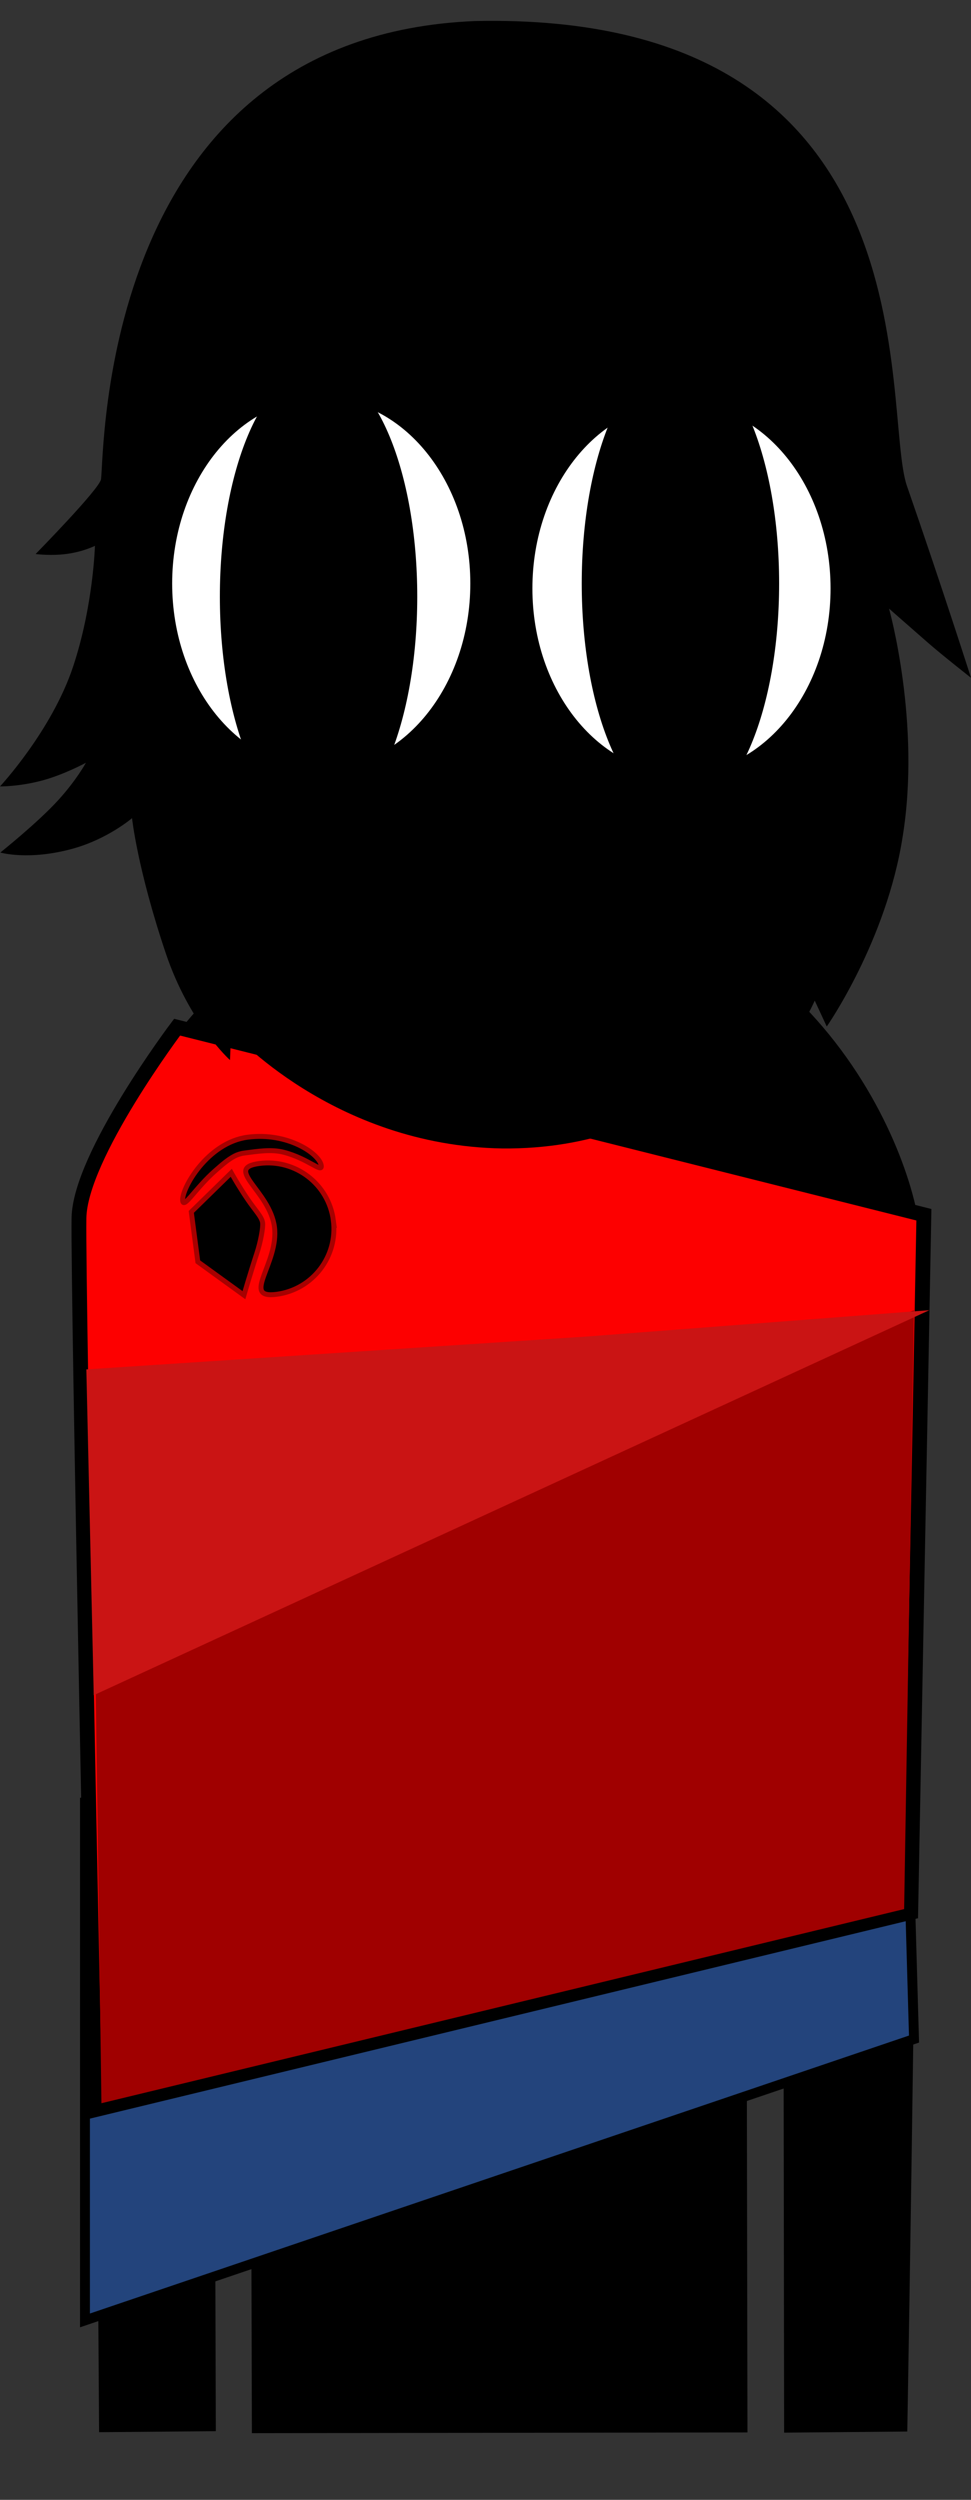 <svg version="1.1" xmlns="http://www.w3.org/2000/svg" xmlns:xlink="http://www.w3.org/1999/xlink" width="98.384" height="253.225" viewBox="0,0,98.384,253.225"><rect x="0" y="0" width="98.384" height="253.225" fill="#333333" stroke="none"/><g transform="translate(-190.512,-59.029)"><g data-paper-data="{&quot;isPaintingLayer&quot;:true}" fill-rule="nonzero" stroke-linejoin="miter" stroke-miterlimit="10" stroke-dasharray="" stroke-dashoffset="0" style="mix-blend-mode: normal"><path d="M201.545,304.392c0,0 -0.635,-94.384 -0.793,-118.012c-0.055,-8.153 8.187,-36.761 40.202,-36.921c31.602,-0.158 41.857,28.237 41.849,35.647c-0.077,46.243 -1.346,119.236 -1.346,119.236l-10.497,0.096l-0.159,-114.843c0,0 0.075,-3.099 -2.816,-3.154c-3.434,-0.065 -2.945,3.116 -2.945,3.116l0.205,114.87l-48.214,0.072l-0.305,-115.233c0,0 0.279,-2.919 -2.886,-2.934c-3.111,-0.015 -2.816,2.909 -2.816,2.909l0.353,115.067z" fill="#000000" stroke="#000000" stroke-width="2" stroke-linecap="butt"/><path d="M256.143,200.334c-0.571,0 -1.034,-0.463 -1.034,-1.034c0,-0.571 0.463,-1.034 1.034,-1.034c0.571,0 1.034,0.463 1.034,1.034c0,0.571 -0.463,1.034 -1.034,1.034z" fill="#000000" stroke="none" stroke-width="1.5" stroke-linecap="butt"/><path d="M199.122,294.078v-52.5l83,-11l1,35z" fill="#23457d" stroke="#000000" stroke-width="1" stroke-linecap="butt"/><path d="M250.883,204.569c-4.463,-0.314 -6.552,-1.794 -6.17,-2.58c0.118,-0.242 2.846,1.064 6.97,1.305c6.409,0.375 8.51,-0.632 8.51,-0.632v1.346c0,0 -2.413,1.047 -9.311,0.561z" fill="#000000" stroke="#000000" stroke-width="0" stroke-linecap="butt"/><path d="M223.07,199.3c0,-0.571 0.463,-1.034 1.034,-1.034c0.571,0 1.034,0.463 1.034,1.034c0,0.571 -0.463,1.034 -1.034,1.034c-0.571,0 -1.034,-0.463 -1.034,-1.034z" fill="#000000" stroke="none" stroke-width="1.5" stroke-linecap="butt"/><path d="M229.364,204.569c-6.897,0.486 -9.311,-0.561 -9.311,-0.561v-1.346c0,0 2.101,1.007 8.51,0.632c4.124,-0.241 6.853,-1.547 6.97,-1.305c0.383,0.786 -1.706,2.266 -6.17,2.58z" fill="#000000" stroke="#000000" stroke-width="0" stroke-linecap="butt"/><path d="M240.644,261.121c-0.819,0 -1.483,-0.664 -1.483,-1.483c0,-0.819 0.664,-1.483 1.483,-1.483c0.819,0 1.483,0.664 1.483,1.483c0,0.819 -0.664,1.483 -1.483,1.483z" data-paper-data="{&quot;index&quot;:null}" fill="#000000" stroke="none" stroke-width="1.5" stroke-linecap="butt"/><path d="M200.122,272.745c0,0 -1.727,-82.838 -1.608,-90.338c0.1,-6.285 9.942,-19.329 9.942,-19.329l75.667,19l-1.333,70.667z" fill="#ff0000" stroke="#000000" stroke-width="1.5" stroke-linecap="butt"/><path d="M200.789,272.078l-0.667,-48.333l83,-32l-1,60.667z" fill="#a10000" stroke="none" stroke-width="0" stroke-linecap="butt"/><path d="M200.011,230.745l-0.75,-33l50.75,-3.333l34.667,-2.667z" fill="#cc1414" stroke="#000000" stroke-width="0" stroke-linecap="butt"/><g fill="#000000" stroke="#a80000" stroke-width="0.5" stroke-linecap="butt"><path d="M224.287,182.64c0.481,3.66 -2.095,7.016 -5.755,7.498c-3.66,0.481 0.269,-3.168 -0.212,-6.827c-0.481,-3.66 -5.19,-5.944 -1.53,-6.425c3.66,-0.481 7.016,2.095 7.498,5.755z"/><path d="M210.558,186.844l-0.665,-5.054l4.049,-3.96c0,0 0.766,1.376 1.682,2.714c0.766,1.119 1.418,1.749 1.497,2.352c0.061,0.462 -0.197,1.916 -0.595,3.119c-0.644,1.95 -1.297,4.213 -1.297,4.213z"/><path d="M223.064,177.107c0.103,0.787 -1.314,-0.709 -3.787,-1.355c-1.264,-0.331 -2.658,-0.101 -4.036,0.08c-0.341,0.045 -0.685,0.158 -0.968,0.307c-0.711,0.374 -1.324,0.932 -1.919,1.451c-2.002,1.744 -3.222,3.917 -3.332,3.078c-0.156,-1.189 2.506,-5.909 6.579,-6.444c4.073,-0.536 7.307,1.695 7.463,2.884z"/></g><g><path d="M195.799,312.254v-253.225h91.182v253.225z" fill-opacity="0.01" fill="#000000" stroke="none" stroke-width="0" stroke-linecap="butt"/><path d="M194.118,115.152c0,0 6.494,-6.611 6.63,-7.578c0.355,-2.535 -0.177,-44.849 37.899,-46.413c47.033,-1.02 41.11,39.463 43.761,47.101c3.635,10.473 6.487,19.425 6.487,19.425c0,0 -2.916,-2.293 -4.299,-3.499c-1.29,-1.125 -4.006,-3.512 -4.006,-3.512c0,0 3.257,11.553 1.381,23.104c-1.646,10.585 -7.69,19.23 -7.69,19.23l-1.217,-2.621c0,0 -1.078,2.454 -2.276,3.721c-1.198,1.267 -3.623,3.252 -3.623,3.252l-0.097,-4.135c0,0 -7.439,12.3 -25.658,12.137c-17.182,-0.285 -27.472,-11.918 -27.472,-11.918l-0.122,2.964c0,0 -4.104,-3.676 -6.513,-10.837c-2.872,-8.536 -3.413,-13.668 -3.413,-13.668c0,0 -2.465,2.12 -6.024,3.097c-4.46,1.224 -7.32,0.385 -7.32,0.385c0,0 3.802,-3.033 5.884,-5.325c1.855,-2.041 2.789,-3.77 2.789,-3.77c0,0 -2.221,1.211 -4.46,1.806c-2.336,0.621 -4.247,0.593 -4.247,0.593c0,0 5.242,-5.624 7.408,-12.14c2.045,-6.153 2.212,-12.233 2.212,-12.233c0,0 -1.435,0.739 -3.509,0.888c-1.315,0.094 -2.506,-0.055 -2.506,-0.055z" fill="#000000" stroke="none" stroke-width="1.5" stroke-linecap="butt"/><path d="M213.228,120.843c-0.577,-7.293 0.335,-17.154 0.335,-17.154c0,0 3.411,-0.041 13.914,-3.144c8.07,-2.384 20.547,-9.487 20.547,-9.487c0,0 -2.16,3.005 -3.408,4.46c-1.327,1.547 -3.993,4.563 -3.993,4.563c0,0 7.838,-1.668 14.675,-4.729c8.568,-3.536 10.593,-6.053 12.95,-4.593c2.783,1.724 1.03,23.183 0.718,28.741c-0.422,5.669 -2.533,9.5 -3.15,12.521c-0.617,3.021 -0.41,6.137 -2.206,16.04c-1.121,6.18 -4.162,8.925 -10.019,14.661c-5.858,5.736 -9.054,9.253 -13.014,9.322c-3.811,0.066 -8.936,-5.1 -13.935,-10.382c-5.324,-5.625 -8.875,-8.477 -9.716,-15.14c-0.757,-6 -0.777,-9.909 -1.123,-15.248c-0.253,-3.903 -2.261,-6.445 -2.576,-10.428z" fill="#000000" stroke="#000000" stroke-width="1.5" stroke-linecap="butt"/><path d="M261.298,105.722c0,0 1.524,0.318 4.256,1.11c2.495,0.724 4.449,1.744 4.449,1.744l0.195,1.17c0,0 -7.25,-3.13 -15.116,-2.471c-6.29,0.527 -9.963,2.812 -9.963,2.812l0.046,-4.177c0,0 3.127,-1.704 7.864,-1.856c4.904,-0.157 8.091,0.591 8.091,0.591z" data-paper-data="{&quot;index&quot;:null}" fill="#000000" stroke="none" stroke-width="1.5" stroke-linecap="butt"/><path d="M214.725,127.019c0,0 -3.564,-2.923 -4.318,-8.451c-0.421,-3.083 2.157,-2.28 2.157,-2.28" fill="none" stroke="#000000" stroke-width="0.25" stroke-linecap="round"/><path d="M222.176,120.481c0.04,-2.758 2.309,-4.962 5.067,-4.922c2.758,0.04 4.962,2.309 4.922,5.067c-0.04,2.758 -2.309,4.962 -5.067,4.922c-2.758,-0.04 -4.962,-2.309 -4.922,-5.067z" fill="#000000" stroke="none" stroke-width="1.5" stroke-linecap="butt"/><path d="M255.897,145.449c0,-2.818 2.285,-5.103 5.103,-5.103c2.818,0 5.103,2.285 5.103,5.103c0,2.818 -2.285,5.103 -5.103,5.103c-2.818,0 -5.103,-2.285 -5.103,-5.103z" fill="#000000" stroke="none" stroke-width="1.5" stroke-linecap="butt"/><path d="M269.573,116.288c0,0 2.578,-0.803 2.157,2.28c-0.754,5.527 -4.318,8.451 -4.318,8.451" data-paper-data="{&quot;index&quot;:null}" fill="none" stroke="#000000" stroke-width="0.25" stroke-linecap="round"/><g stroke="#000000" stroke-width="1" stroke-linecap="butt"><path d="M238.666,118.136c0,10.631 -6.987,19.25 -15.605,19.25c-8.618,0 -15.605,-8.619 -15.605,-19.25c0,-10.631 6.987,-19.25 15.605,-19.25c8.618,0 15.605,8.619 15.605,19.25z" fill="#ffffff"/><path d="M232.289,119.469c0,12.564 -4.253,22.75 -9.5,22.75c-5.247,0 -9.5,-10.186 -9.5,-22.75c0,-12.564 4.253,-22.75 9.5,-22.75c5.247,0 9.5,10.186 9.5,22.75z" fill="#000000"/><path d="M275.166,118.636c0,10.631 -6.987,19.25 -15.605,19.25c-8.618,0 -15.605,-8.619 -15.605,-19.25c0,-10.631 6.987,-19.25 15.605,-19.25c8.618,0 15.605,8.619 15.605,19.25z" fill="#ffffff"/><path d="M268.955,118.136c0,12.564 -4.253,22.75 -9.5,22.75c-5.247,0 -9.5,-10.186 -9.5,-22.75c0,-12.564 4.253,-22.75 9.5,-22.75c5.247,0 9.5,10.186 9.5,22.75z" fill="#000000"/></g></g></g></g></svg>